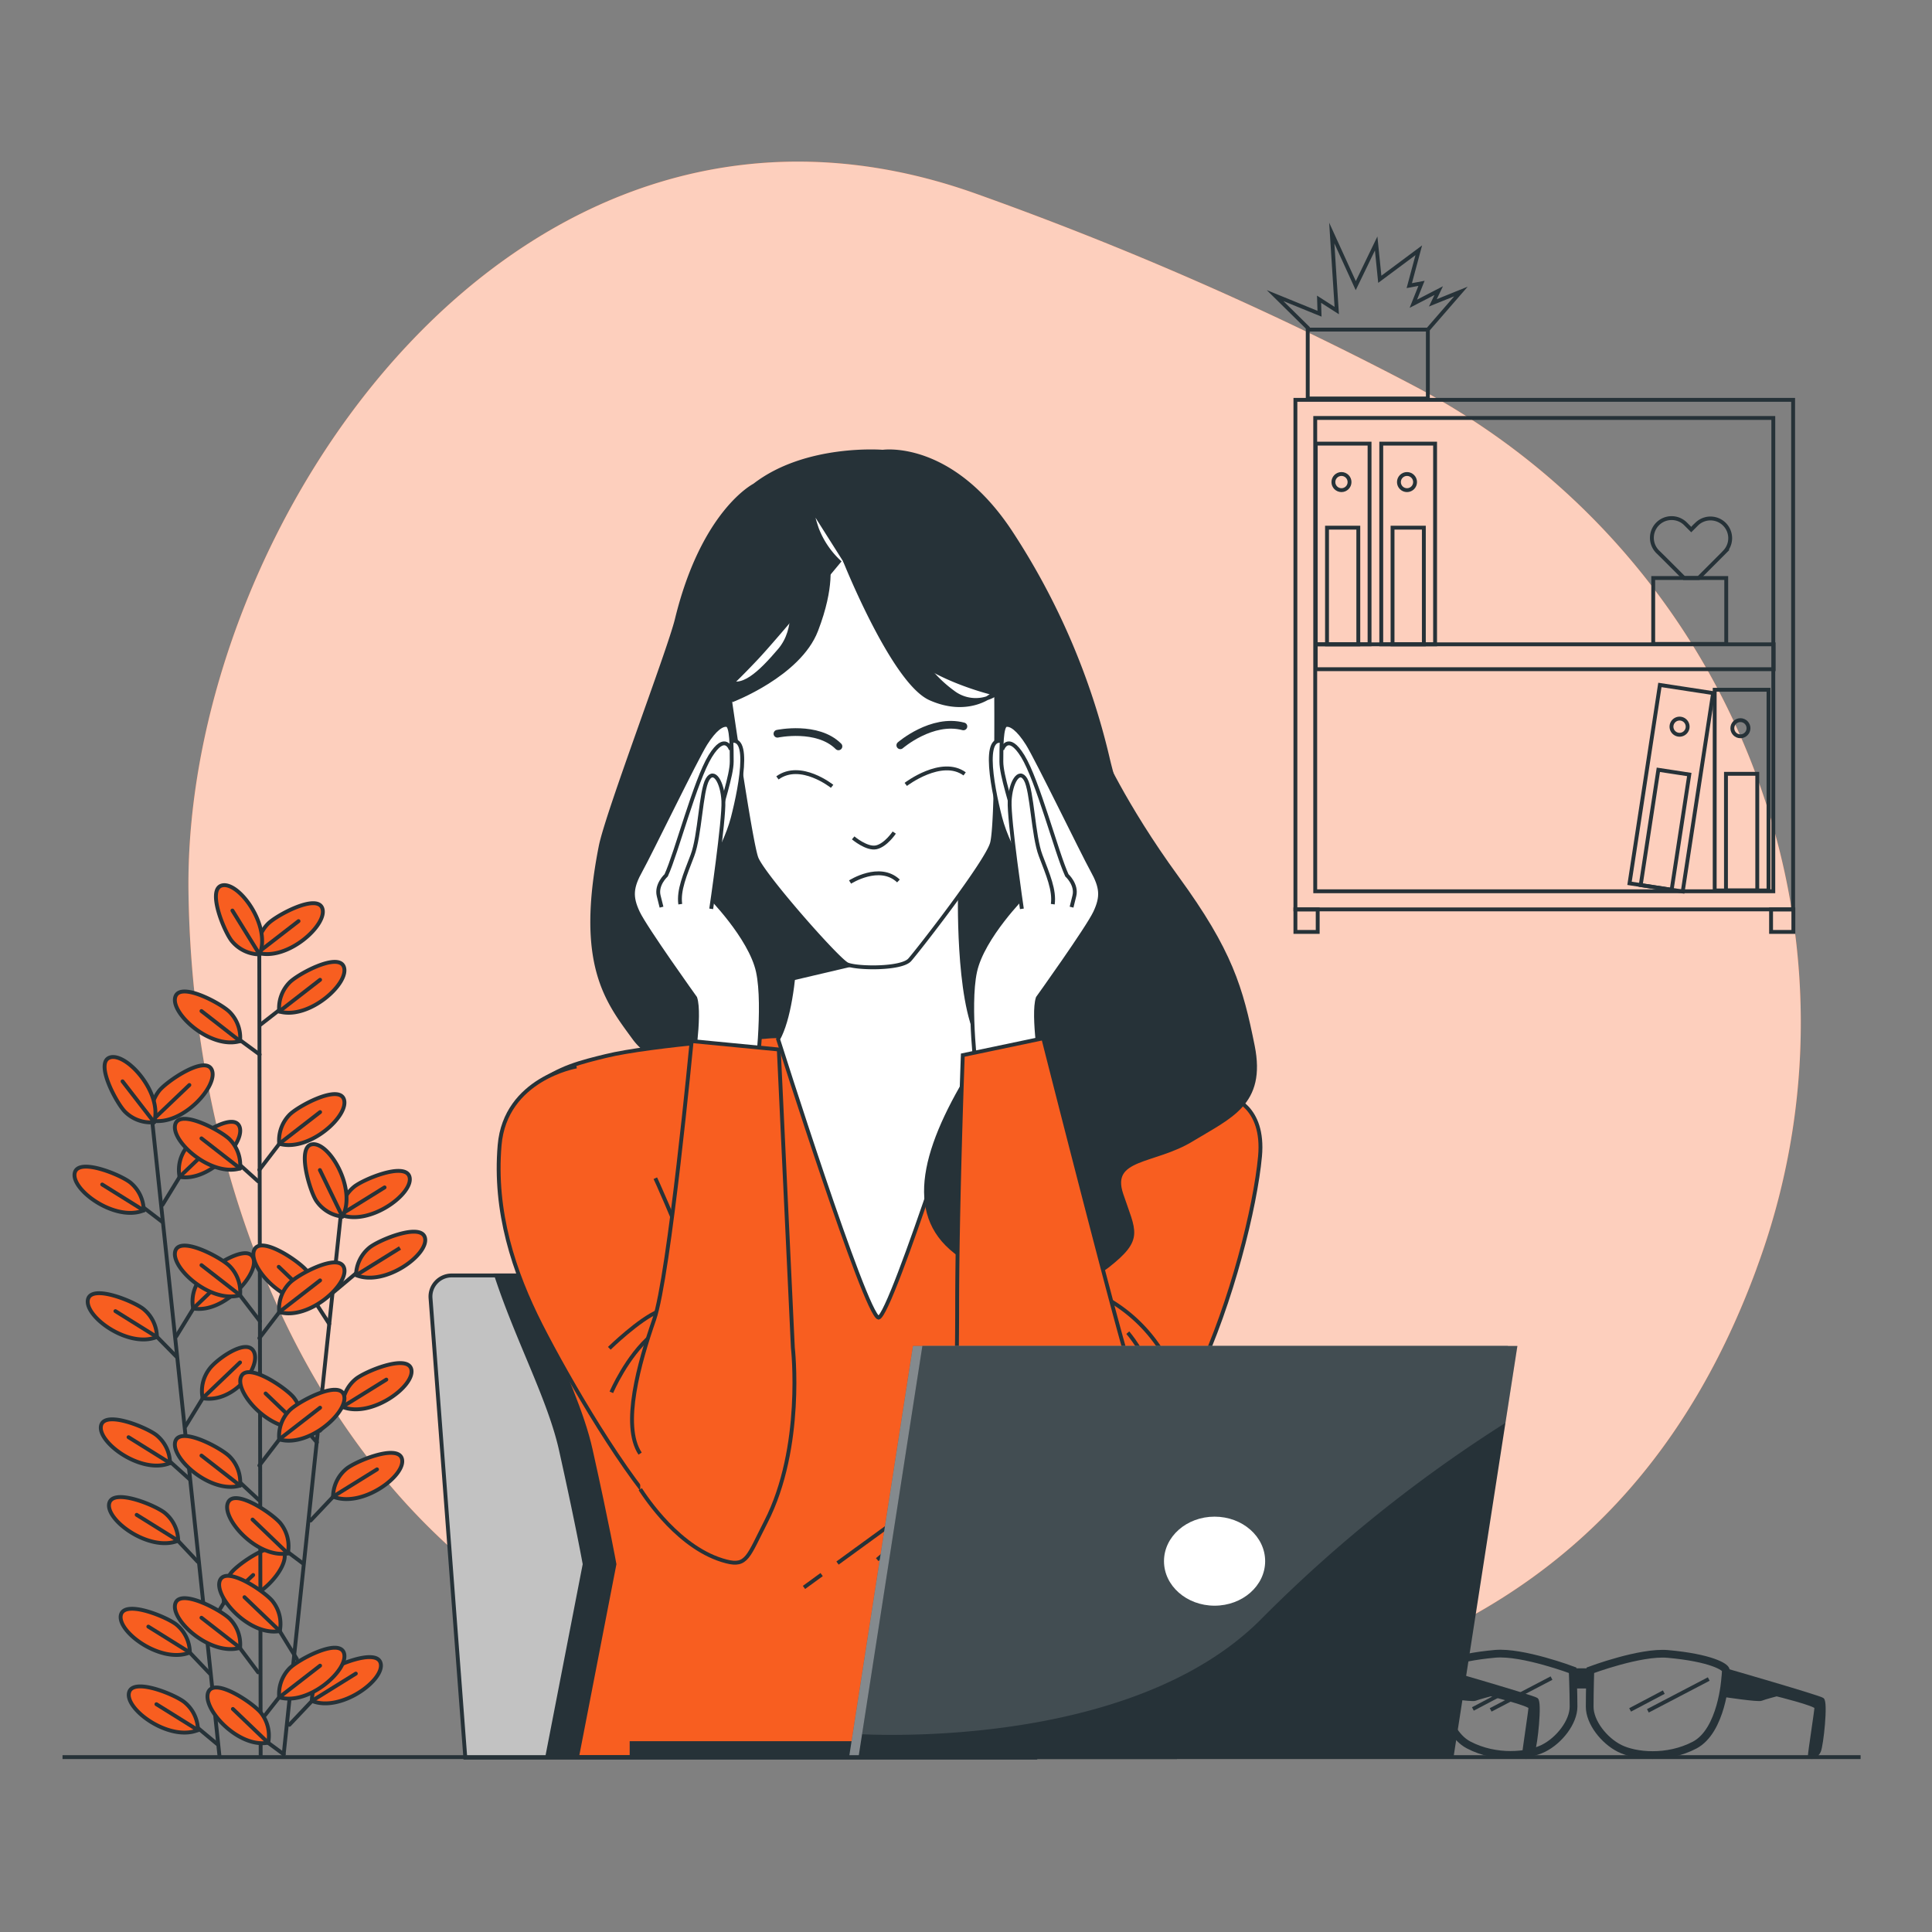 <svg xmlns="http://www.w3.org/2000/svg" viewBox="0 0 500 500"><rect x="0" y="0" width="500" height="500" fill="#808080" stroke="none"/><g id="freepik--background-simple--inject-73"><path d="M455.61,325.49c30.63-86.8-8.21-182.83-89.69-225.64A870.7,870.7,0,0,0,252.23,50C134.27,8.22,47.46,135.46,48.78,230.89S99.15,434.33,219.76,443s200.13-21.21,234.59-114C454.78,327.8,455.2,326.65,455.61,325.49Z" style="fill:#F85E20"></path><path d="M455.61,325.49c30.63-86.8-8.21-182.83-89.69-225.64A870.7,870.7,0,0,0,252.23,50C134.27,8.22,47.46,135.46,48.78,230.89S99.15,434.33,219.76,443s200.13-21.21,234.59-114C454.78,327.8,455.2,326.65,455.61,325.49Z" style="fill:#fff;opacity:0.7"></path></g><g id="freepik--Plant--inject-73"><line x1="39.49" y1="291.03" x2="56.83" y2="454.75" style="fill:none;stroke:#263238;stroke-linecap:round;stroke-linejoin:round"></line><line x1="54.29" y1="433.11" x2="46.59" y2="425.02" style="fill:none;stroke:#263238;stroke-linecap:round;stroke-linejoin:round"></line><path d="M49.13,427.66a9.47,9.47,0,0,0-3.32-7.09c-2.15-1.91-13.44-6.66-14.51-2.68C30.14,422.21,41.69,430.7,49.13,427.66Z" style="fill:#F85E20;stroke:#263238;stroke-linejoin:round"></path><line x1="49.13" y1="427.66" x2="38.39" y2="420.97" style="fill:none;stroke:#263238;stroke-linecap:round;stroke-linejoin:round"></line><line x1="56.2" y1="451.35" x2="48.69" y2="445.1" style="fill:none;stroke:#263238;stroke-linecap:round;stroke-linejoin:round"></line><path d="M51.23,447.75a9.45,9.45,0,0,0-3.33-7.09C45.76,438.74,34.47,434,33.4,438,32.23,442.3,43.79,450.79,51.23,447.75Z" style="fill:#F85E20;stroke:#263238;stroke-linejoin:round"></path><line x1="51.23" y1="447.75" x2="40.48" y2="441.05" style="fill:none;stroke:#263238;stroke-linecap:round;stroke-linejoin:round"></line><line x1="49.07" y1="382.83" x2="41.48" y2="376" style="fill:none;stroke:#263238;stroke-linecap:round;stroke-linejoin:round"></line><path d="M44,378.65a9.45,9.45,0,0,0-3.33-7.09c-2.14-1.92-13.43-6.67-14.5-2.69C25,373.19,36.58,381.69,44,378.65Z" style="fill:#F85E20;stroke:#263238;stroke-linejoin:round"></path><line x1="44.02" y1="378.65" x2="33.27" y2="371.95" style="fill:none;stroke:#263238;stroke-linecap:round;stroke-linejoin:round"></line><line x1="51.18" y1="404.19" x2="43.57" y2="396.09" style="fill:none;stroke:#263238;stroke-linecap:round;stroke-linejoin:round"></line><path d="M46.11,398.73a9.45,9.45,0,0,0-3.32-7.08C40.64,389.73,29.36,385,28.28,389,27.12,393.28,38.67,401.77,46.11,398.73Z" style="fill:#F85E20;stroke:#263238;stroke-linejoin:round"></path><line x1="46.11" y1="398.73" x2="35.37" y2="392.04" style="fill:none;stroke:#263238;stroke-linecap:round;stroke-linejoin:round"></line><line x1="45.69" y1="351.13" x2="38.07" y2="343.37" style="fill:none;stroke:#263238;stroke-linecap:round;stroke-linejoin:round"></line><path d="M40.61,346a9.46,9.46,0,0,0-3.32-7.09c-2.15-1.92-13.44-6.66-14.51-2.69C21.62,340.57,33.17,349.06,40.61,346Z" style="fill:#F85E20;stroke:#263238;stroke-linejoin:round"></path><line x1="40.61" y1="346.02" x2="29.87" y2="339.32" style="fill:none;stroke:#263238;stroke-linecap:round;stroke-linejoin:round"></line><line x1="42.02" y1="316.24" x2="34.65" y2="310.6" style="fill:none;stroke:#263238;stroke-linecap:round;stroke-linejoin:round"></line><path d="M37.19,313.25a9.46,9.46,0,0,0-3.32-7.09c-2.15-1.92-13.44-6.67-14.51-2.69C18.2,307.79,29.75,316.29,37.19,313.25Z" style="fill:#F85E20;stroke:#263238;stroke-linejoin:round"></path><line x1="37.19" y1="313.25" x2="26.45" y2="306.55" style="fill:none;stroke:#263238;stroke-linecap:round;stroke-linejoin:round"></line><line x1="53.55" y1="421.96" x2="59.9" y2="411.6" style="fill:none;stroke:#263238;stroke-linecap:round;stroke-linejoin:round"></line><path d="M58,414.71a9.46,9.46,0,0,1,1.79-7.62c1.71-2.32,11.77-9.3,13.64-5.63C75.42,405.45,65.87,416.15,58,414.71Z" style="fill:#F85E20;stroke:#263238;stroke-linejoin:round"></path><line x1="57.96" y1="414.71" x2="65.52" y2="407.61" style="fill:none;stroke:#263238;stroke-linecap:round;stroke-linejoin:round"></line><line x1="48.03" y1="369.1" x2="54.38" y2="358.74" style="fill:none;stroke:#263238;stroke-linecap:round;stroke-linejoin:round"></line><path d="M52.44,361.85a9.44,9.44,0,0,1,1.8-7.62c1.7-2.32,9.57-8.12,11.44-4.45C67.71,353.77,60.35,363.29,52.44,361.85Z" style="fill:#F85E20;stroke:#263238;stroke-linejoin:round"></path><line x1="52.44" y1="361.85" x2="62.12" y2="352.6" style="fill:none;stroke:#263238;stroke-linecap:round;stroke-linejoin:round"></line><line x1="45.61" y1="345.87" x2="51.96" y2="335.51" style="fill:none;stroke:#263238;stroke-linecap:round;stroke-linejoin:round"></line><path d="M50,338.62A9.46,9.46,0,0,1,51.81,331c1.7-2.32,11.77-9.29,13.64-5.63C67.48,329.36,57.93,340.06,50,338.62Z" style="fill:#F85E20;stroke:#263238;stroke-linejoin:round"></path><line x1="50.02" y1="338.62" x2="59.7" y2="329.37" style="fill:none;stroke:#263238;stroke-linecap:round;stroke-linejoin:round"></line><line x1="42.05" y1="311.82" x2="48.4" y2="301.46" style="fill:none;stroke:#263238;stroke-linecap:round;stroke-linejoin:round"></line><path d="M46.47,304.57A9.46,9.46,0,0,1,48.26,297c1.7-2.32,11.76-9.3,13.63-5.63C63.93,295.31,54.38,306,46.47,304.57Z" style="fill:#F85E20;stroke:#263238;stroke-linejoin:round"></path><line x1="46.47" y1="304.57" x2="56.14" y2="295.32" style="fill:none;stroke:#263238;stroke-linecap:round;stroke-linejoin:round"></line><path d="M39.33,290a9.46,9.46,0,0,1,1.79-7.62c1.71-2.31,11.77-9.29,13.64-5.62C56.79,280.79,47.24,291.48,39.33,290Z" style="fill:#F85E20;stroke:#263238;stroke-linejoin:round"></path><line x1="39.33" y1="290.04" x2="49.01" y2="280.8" style="fill:none;stroke:#263238;stroke-linecap:round;stroke-linejoin:round"></line><path d="M39.89,290.44a9.46,9.46,0,0,1-7.39-2.58c-2.12-1.93-8-12.67-4.16-14.15C32.52,272.11,42.15,282.73,39.89,290.44Z" style="fill:#F85E20;stroke:#263238;stroke-linejoin:round"></path><line x1="39.89" y1="290.44" x2="31.71" y2="279.85" style="fill:none;stroke:#263238;stroke-linecap:round;stroke-linejoin:round"></line><line x1="67.1" y1="243.43" x2="67.46" y2="454.56" style="fill:none;stroke:#263238;stroke-linecap:round;stroke-linejoin:round"></line><line x1="88.1" y1="315.35" x2="73.42" y2="454" style="fill:none;stroke:#263238;stroke-linecap:round;stroke-linejoin:round"></line><line x1="73.42" y1="454" x2="69.41" y2="451.04" style="fill:none;stroke:#263238;stroke-linecap:round;stroke-linejoin:round"></line><path d="M69.41,451a9.44,9.44,0,0,0-1.8-7.62c-1.7-2.31-11.77-9.28-13.64-5.61C51.94,441.8,61.5,452.49,69.41,451Z" style="fill:#F85E20;stroke:#263238;stroke-linejoin:round"></path><line x1="69.41" y1="451.04" x2="60.27" y2="442.28" style="fill:none;stroke:#263238;stroke-linecap:round;stroke-linejoin:round"></line><line x1="78.43" y1="404.63" x2="72.53" y2="400.21" style="fill:none;stroke:#263238;stroke-linecap:round;stroke-linejoin:round"></line><path d="M74.49,402a9.48,9.48,0,0,0-1.79-7.63c-1.7-2.31-11.77-9.28-13.64-5.61C57,392.78,66.59,403.47,74.49,402Z" style="fill:#F85E20;stroke:#263238;stroke-linejoin:round"></path><line x1="74.49" y1="402.03" x2="65.36" y2="393.26" style="fill:none;stroke:#263238;stroke-linecap:round;stroke-linejoin:round"></line><line x1="76.83" y1="429.36" x2="70.47" y2="419" style="fill:none;stroke:#263238;stroke-linecap:round;stroke-linejoin:round"></line><path d="M72.41,422.11a9.46,9.46,0,0,0-1.79-7.62c-1.71-2.31-11.78-9.29-13.64-5.62C55,412.87,64.5,423.56,72.41,422.11Z" style="fill:#F85E20;stroke:#263238;stroke-linejoin:round"></path><line x1="72.41" y1="422.11" x2="63.27" y2="413.35" style="fill:none;stroke:#263238;stroke-linecap:round;stroke-linejoin:round"></line><line x1="82.01" y1="373.28" x2="75.94" y2="366.28" style="fill:none;stroke:#263238;stroke-linecap:round;stroke-linejoin:round"></line><path d="M77.88,369.39a9.46,9.46,0,0,0-1.79-7.62c-1.71-2.31-11.78-9.28-13.64-5.61C60.42,360.15,70,370.84,77.88,369.39Z" style="fill:#F85E20;stroke:#263238;stroke-linejoin:round"></path><line x1="77.88" y1="369.39" x2="68.74" y2="360.63" style="fill:none;stroke:#263238;stroke-linecap:round;stroke-linejoin:round"></line><line x1="85.2" y1="342.61" x2="79.34" y2="333.51" style="fill:none;stroke:#263238;stroke-linecap:round;stroke-linejoin:round"></line><path d="M81.28,336.62A9.46,9.46,0,0,0,79.49,329c-1.71-2.32-11.78-9.29-13.64-5.62C63.82,327.37,73.37,338.06,81.28,336.62Z" style="fill:#F85E20;stroke:#263238;stroke-linejoin:round"></path><line x1="81.28" y1="336.62" x2="72.14" y2="327.85" style="fill:none;stroke:#263238;stroke-linecap:round;stroke-linejoin:round"></line><line x1="74.9" y1="446.37" x2="83.25" y2="437.54" style="fill:none;stroke:#263238;stroke-linecap:round;stroke-linejoin:round"></line><path d="M80.71,440.19A9.45,9.45,0,0,1,84,433.1c2.14-1.92,13.43-6.68,14.5-2.7C99.71,434.72,88.16,443.22,80.71,440.19Z" style="fill:#F85E20;stroke:#263238;stroke-linejoin:round"></path><line x1="80.71" y1="440.19" x2="92.09" y2="433.13" style="fill:none;stroke:#263238;stroke-linecap:round;stroke-linejoin:round"></line><line x1="80.39" y1="393.51" x2="88.74" y2="384.68" style="fill:none;stroke:#263238;stroke-linecap:round;stroke-linejoin:round"></line><path d="M86.2,387.32a9.47,9.47,0,0,1,3.32-7.09c2.15-1.91,13.43-6.67,14.5-2.69C105.19,381.86,93.64,390.36,86.2,387.32Z" style="fill:#F85E20;stroke:#263238;stroke-linejoin:round"></path><line x1="86.2" y1="387.32" x2="97.57" y2="380.27" style="fill:none;stroke:#263238;stroke-linecap:round;stroke-linejoin:round"></line><line x1="82.8" y1="370.28" x2="91.15" y2="361.45" style="fill:none;stroke:#263238;stroke-linecap:round;stroke-linejoin:round"></line><path d="M88.61,364.09A9.47,9.47,0,0,1,91.93,357c2.15-1.91,13.43-6.67,14.5-2.69C107.6,358.63,96.05,367.13,88.61,364.09Z" style="fill:#F85E20;stroke:#263238;stroke-linejoin:round"></path><line x1="88.61" y1="364.09" x2="99.98" y2="357.04" style="fill:none;stroke:#263238;stroke-linecap:round;stroke-linejoin:round"></line><line x1="86.23" y1="334.48" x2="94.68" y2="327.39" style="fill:none;stroke:#263238;stroke-linecap:round;stroke-linejoin:round"></line><path d="M92.14,330A9.45,9.45,0,0,1,95.47,323c2.14-1.92,13.42-6.67,14.5-2.7C111.14,324.57,99.59,333.07,92.14,330Z" style="fill:#F85E20;stroke:#263238;stroke-linejoin:round"></path><line x1="92.14" y1="330.04" x2="103.52" y2="322.98" style="fill:#F85E20;stroke:#263238;stroke-linejoin:round"></line><path d="M88.15,314.36a9.45,9.45,0,0,1,3.33-7.09c2.14-1.92,13.42-6.68,14.5-2.7C107.15,308.89,95.6,317.39,88.15,314.36Z" style="fill:#F85E20;stroke:#263238;stroke-linejoin:round"></path><line x1="88.15" y1="314.36" x2="99.53" y2="307.3" style="fill:none;stroke:#263238;stroke-linecap:round;stroke-linejoin:round"></line><path d="M88.62,314.86a9.46,9.46,0,0,1-6.7-4c-1.68-2.34-5.23-14.06-1.16-14.71C85.18,295.4,92.42,307.78,88.62,314.86Z" style="fill:#F85E20;stroke:#263238;stroke-linejoin:round"></path><line x1="88.62" y1="314.86" x2="82.79" y2="302.81" style="fill:none;stroke:#263238;stroke-linecap:round;stroke-linejoin:round"></line><line x1="66.8" y1="432.79" x2="59.88" y2="423.55" style="fill:none;stroke:#263238;stroke-linecap:round;stroke-linejoin:round"></line><path d="M62.13,426.45a9.45,9.45,0,0,0-2.57-7.4c-1.93-2.12-12.67-8-14.14-4.18C43.81,419.05,54.42,428.7,62.13,426.45Z" style="fill:#F85E20;stroke:#263238;stroke-linejoin:round"></path><line x1="62.13" y1="426.45" x2="52.14" y2="418.67" style="fill:none;stroke:#263238;stroke-linecap:round;stroke-linejoin:round"></line><line x1="67.04" y1="388.24" x2="59.88" y2="381.58" style="fill:none;stroke:#263238;stroke-linecap:round;stroke-linejoin:round"></line><path d="M62.13,384.47a9.42,9.42,0,0,0-2.57-7.39c-1.93-2.13-12.67-8-14.14-4.18C43.81,377.08,54.42,386.72,62.13,384.47Z" style="fill:#F85E20;stroke:#263238;stroke-linejoin:round"></path><line x1="62.13" y1="384.47" x2="52.14" y2="376.7" style="fill:none;stroke:#263238;stroke-linecap:round;stroke-linejoin:round"></line><line x1="67.28" y1="341.94" x2="59.88" y2="332.3" style="fill:none;stroke:#263238;stroke-linecap:round;stroke-linejoin:round"></line><path d="M62.13,335.19a9.42,9.42,0,0,0-2.57-7.39c-1.93-2.13-12.67-8-14.14-4.18C43.81,327.8,54.42,337.44,62.13,335.19Z" style="fill:#F85E20;stroke:#263238;stroke-linejoin:round"></path><line x1="62.13" y1="335.19" x2="52.14" y2="327.42" style="fill:none;stroke:#263238;stroke-linecap:round;stroke-linejoin:round"></line><line x1="66.8" y1="305.72" x2="59.88" y2="299.49" style="fill:none;stroke:#263238;stroke-linecap:round;stroke-linejoin:round"></line><path d="M62.13,302.39a9.45,9.45,0,0,0-2.57-7.4c-1.93-2.13-12.67-8-14.14-4.18C43.81,295,54.42,304.64,62.13,302.39Z" style="fill:#F85E20;stroke:#263238;stroke-linejoin:round"></path><line x1="62.13" y1="302.39" x2="52.14" y2="294.61" style="fill:none;stroke:#263238;stroke-linecap:round;stroke-linejoin:round"></line><line x1="67.19" y1="272.9" x2="60.03" y2="267.64" style="fill:none;stroke:#263238;stroke-linecap:round;stroke-linejoin:round"></line><path d="M62.13,269.44a9.45,9.45,0,0,0-2.57-7.4c-1.93-2.13-12.67-8-14.14-4.18C43.81,262,54.42,271.69,62.13,269.44Z" style="fill:#F85E20;stroke:#263238;stroke-linejoin:round"></path><line x1="62.13" y1="269.44" x2="52.14" y2="261.66" style="fill:none;stroke:#263238;stroke-linecap:round;stroke-linejoin:round"></line><line x1="68.55" y1="443.94" x2="74.51" y2="436.37" style="fill:none;stroke:#263238;stroke-linecap:round;stroke-linejoin:round"></line><path d="M72.26,439.27a9.49,9.49,0,0,1,2.57-7.4c1.94-2.13,12.67-8,14.15-4.18C90.59,431.87,80,441.52,72.26,439.27Z" style="fill:#F85E20;stroke:#263238;stroke-linejoin:round"></path><line x1="72.26" y1="439.27" x2="82.84" y2="431.07" style="fill:none;stroke:#263238;stroke-linecap:round;stroke-linejoin:round"></line><line x1="67.12" y1="379.26" x2="74.51" y2="369.61" style="fill:none;stroke:#263238;stroke-linecap:round;stroke-linejoin:round"></line><path d="M72.26,372.51a9.49,9.49,0,0,1,2.57-7.4c1.94-2.13,12.67-8,14.15-4.18C90.59,365.11,80,374.76,72.26,372.51Z" style="fill:#F85E20;stroke:#263238;stroke-linejoin:round"></path><line x1="72.26" y1="372.51" x2="82.84" y2="364.31" style="fill:none;stroke:#263238;stroke-linecap:round;stroke-linejoin:round"></line><line x1="67.12" y1="346.31" x2="74.51" y2="336.66" style="fill:none;stroke:#263238;stroke-linecap:round;stroke-linejoin:round"></line><path d="M72.26,339.56a9.49,9.49,0,0,1,2.57-7.4C76.77,330,87.5,324.14,89,328,90.59,332.16,80,341.81,72.26,339.56Z" style="fill:#F85E20;stroke:#263238;stroke-linejoin:round"></path><line x1="72.26" y1="339.56" x2="82.84" y2="331.36" style="fill:none;stroke:#263238;stroke-linecap:round;stroke-linejoin:round"></line><line x1="67.12" y1="302.76" x2="74.51" y2="293.11" style="fill:none;stroke:#263238;stroke-linecap:round;stroke-linejoin:round"></line><path d="M72.26,296a9.49,9.49,0,0,1,2.57-7.4c1.94-2.13,12.67-8,14.15-4.18C90.59,288.61,80,298.26,72.26,296Z" style="fill:#F85E20;stroke:#263238;stroke-linejoin:round"></path><line x1="72.26" y1="296.01" x2="82.84" y2="287.81" style="fill:none;stroke:#263238;stroke-linecap:round;stroke-linejoin:round"></line><line x1="67.43" y1="265.17" x2="74.68" y2="259.52" style="fill:none;stroke:#263238;stroke-linecap:round;stroke-linejoin:round"></line><path d="M72.26,261.77a9.49,9.49,0,0,1,2.57-7.4c1.94-2.13,12.67-8,14.15-4.18C90.59,254.37,80,264,72.26,261.77Z" style="fill:#F85E20;stroke:#263238;stroke-linejoin:round"></path><line x1="72.26" y1="261.77" x2="82.84" y2="253.57" style="fill:none;stroke:#263238;stroke-linecap:round;stroke-linejoin:round"></line><path d="M66.67,246.58a9.46,9.46,0,0,1,2.57-7.39c1.94-2.13,12.67-8,14.15-4.18C85,239.19,74.39,248.83,66.67,246.58Z" style="fill:#F85E20;stroke:#263238;stroke-linejoin:round"></path><line x1="66.67" y1="246.58" x2="77.26" y2="238.39" style="fill:none;stroke:#263238;stroke-linecap:round;stroke-linejoin:round"></line><path d="M67.19,247a9.48,9.48,0,0,1-7.09-3.34c-1.91-2.14-6.65-13.44-2.67-14.5C61.76,228,70.24,239.6,67.19,247Z" style="fill:#F85E20;stroke:#263238;stroke-linejoin:round"></path><line x1="67.19" y1="247.04" x2="60.15" y2="235.65" style="fill:none;stroke:#263238;stroke-linecap:round;stroke-linejoin:round"></line></g><g id="freepik--Character--inject-73"><path d="M267.7,454.87H120.42l-9-118.89a5.47,5.47,0,0,1,5.46-5.89h136.3a5.48,5.48,0,0,1,5.46,5.07l9,119.58Z" style="fill:#c2c2c2;stroke:#263238;stroke-miterlimit:10"></path><path d="M141.61,454.74l9.7-49.93s-1.82-10.19-6.15-29.6c-2.95-13.22-11.28-28.46-16.73-45.12H253.21a5.48,5.48,0,0,1,5.46,5.07l9,119.58Z" style="fill:#263238;stroke:#263238;stroke-miterlimit:10"></path><path d="M286.66,196.15a182.46,182.46,0,0,0-25-58.24c-15.51-23.68-33.2-21-33.2-21s-19.87-1.63-33.21,8.71c0,0-13.28,6.7-20.1,34.73-2,8.15-18,50.08-19.7,58.73-6.06,30.69,1.76,40.11,8.71,49.63,7.4,10.12,28.1,9.87,28.1,9.87l36.2-1.91s73.48,7.9,74.3-9S289.38,208.13,286.66,196.15Z" style="fill:#263238;stroke:#263238;stroke-miterlimit:10"></path><path d="M152.87,375.21c4.33,19.41,6.15,29.6,6.15,29.6l-9.69,49.93H304l-9.7-49.93s1.82-10.19,6.15-29.6,20.27-43.18,21.64-69.39-13.67-29.6-25.51-32.51-42.83-5.1-42.83-5.1l-27.1-1-27.11,1s-31,2.19-42.82,5.1-26.88,6.31-25.51,32.51S148.55,355.8,152.87,375.21Z" style="fill:#F85E20;stroke:#263238;stroke-miterlimit:10"></path><path d="M248.44,230.12l-21.11,8.49-21.11-8.49s.81,28.63-4.85,38.82c0,0,22.56,71.34,26,72.07,3.4-.73,26-72.07,26-72.07C247.63,258.75,248.44,230.12,248.44,230.12Z" style="fill:#fff;stroke:#263238;stroke-miterlimit:10"></path><polygon points="228.37 247.77 205.84 253.07 206.22 230.12 228.37 247.77" style="fill:#263238;stroke:#263238;stroke-miterlimit:10"></polygon><path d="M217.1,145.33s-16.17,19.52-21.34,25-7.35,7.35-7.35,7.35,5.71,40,7.35,44.37,21.06,26.44,23.51,27.53,14,1.27,16.17-1.18,19.92-25.26,21.28-30.16,1.09-38.65,1.09-38.65-19.59-4.36-26.67-14.7S218.62,145,218.62,145l-8.44-13.33s-.41.24,1.22,5.14A22.81,22.81,0,0,0,217.1,145.33Z" style="fill:#fff;stroke:#263238;stroke-miterlimit:10"></path><path d="M189.34,181.27s17.44-6.58,21.89-18.15,3-17.32,3-17.32l-9.62,8.6s2,8.19-2.85,13.88-10.14,11-14,7.48" style="fill:#263238;stroke:#263238;stroke-miterlimit:10"></path><path d="M218.62,145s12.54,31.49,22.14,35.76,15.66-.71,15.66-.71l1.39-.48a9.63,9.63,0,0,1-11.17-.41c-5.88-4.27-9.79-10.14-10.86-14.59" style="fill:#263238;stroke:#263238;stroke-miterlimit:10"></path><path d="M215.35,203.5s-8.16-6.53-14.15-2.18" style="fill:none;stroke:#263238;stroke-miterlimit:10"></path><path d="M234.41,203s9.25-7.07,15.24-2.72" style="fill:none;stroke:#263238;stroke-miterlimit:10"></path><path d="M201.2,189.89s10.34-2.18,15.79,3.27" style="fill:none;stroke:#263238;stroke-linecap:round;stroke-miterlimit:10;stroke-width:2px"></path><path d="M233,192.88s8.17-7.07,16.33-4.89" style="fill:none;stroke:#263238;stroke-linecap:round;stroke-miterlimit:10;stroke-width:2px"></path><path d="M220.8,216.84s3.53,3,6,2.44,4.63-3.81,4.63-3.81" style="fill:none;stroke:#263238;stroke-miterlimit:10"></path><path d="M220,228.27s7.62-4.9,12.52-.28" style="fill:none;stroke:#263238;stroke-miterlimit:10"></path><path d="M318.57,284s8.73,2.19,7.52,15.29-7.28,37.61-16.26,56.78-19.65,32.52-23.78,36.16-17-6.07-17-6.07-17.23-32.76-6.07-56.05,26.45-38.83,33-45.86S318.57,284,318.57,284Z" style="fill:#F85E20;stroke:#263238;stroke-miterlimit:10"></path><path d="M270.88,219s-3,32.66-17.15,54.44-19.32,39.19-7.62,49.53,31.57,11.7,40.55,4.63,6.81-8.71,3.54-18.51,8.44-8.16,18.24-14.15,18.78-9.26,15.78-24.23-5.71-24.49-19.6-43.54-20.14-33.48-20.14-33.48" style="fill:#263238;stroke:#263238;stroke-miterlimit:10"></path><path d="M268.82,232.06s-7.76-11.89-9.95-20.39-5.33-25,2.92-18.44,15.53,31.55,14.31,33.25S268.82,232.06,268.82,232.06Z" style="fill:#fff;stroke:#263238;stroke-miterlimit:10"></path><path d="M268.58,258.26c-1.46,4.37,1,19.17,1,19.17l-16.74,1.7s-2.43-18.68-.49-27.66,12.86-19.9,12.86-19.9-.48-10.67-1.94-17-4.12-13.83-4.12-17.47,0-9.22,1.21-9.47,3.15,1,5.58,4.86,14.32,28.39,16.74,32.75,2.67,6.8.73,10.92S268.58,258.26,268.58,258.26Z" style="fill:#fff;stroke:#263238;stroke-miterlimit:10"></path><path d="M264.46,235.21s-3.4-23.05-3.16-27.9,2.43-8.5,4.13-5.58,1.94,14.56,3.88,19.65,3.64,9,3.15,12.62" style="fill:#fff;stroke:#263238;stroke-miterlimit:10"></path><path d="M259.36,194s1.46-4.61,5.34,1.7,8.73,25,11.4,30.82c0,0,2.67,2.42,1.94,5.33l-.72,2.92" style="fill:none;stroke:#263238;stroke-miterlimit:10"></path><path d="M179.69,232.06s7.76-11.89,9.95-20.39,5.34-25-2.91-18.44-15.53,31.55-14.32,33.25S179.69,232.06,179.69,232.06Z" style="fill:#fff;stroke:#263238;stroke-miterlimit:10"></path><path d="M179.93,258.26c1.46,4.37-1,19.17-1,19.17l16.74,1.7s2.43-18.68.49-27.66-12.86-19.9-12.86-19.9.48-10.67,1.94-17,4.13-13.83,4.13-17.47,0-9.22-1.22-9.47-3.15,1-5.58,4.86-14.31,28.39-16.74,32.75-2.67,6.8-.73,10.92S179.93,258.26,179.93,258.26Z" style="fill:#fff;stroke:#263238;stroke-miterlimit:10"></path><path d="M184.06,235.21s3.39-23.05,3.15-27.9-2.42-8.5-4.12-5.58-1.94,14.56-3.89,19.65-3.64,9-3.15,12.62" style="fill:#fff;stroke:#263238;stroke-miterlimit:10"></path><path d="M189.15,194s-1.45-4.61-5.34,1.7-8.73,25-11.4,30.82c0,0-2.67,2.42-1.94,5.33l.73,2.92" style="fill:none;stroke:#263238;stroke-miterlimit:10"></path><path d="M295.51,376.43c-3.64,12.86-16,22.33-21.83,24.51s-20.39-9-23.78-21.84-2.19-15-2.19-40.76,1.46-65.27,1.46-65.27L270,268.7s19.41,76.43,22.32,84.92a111,111,0,0,1,3.88,13.59" style="fill:#F85E20;stroke:#263238;stroke-miterlimit:10"></path><path d="M149.2,276s-18.44,3.15-19.9,20.38S132.94,329.12,140,343s22.32,40,32.51,50,14.8-6.31,15.29-27.17-18.2-60.91-18.2-60.91" style="fill:#F85E20;stroke:#263238;stroke-miterlimit:10"></path><path d="M158.22,360.33s4-9.37,10.37-14.72" style="fill:none;stroke:#263238;stroke-miterlimit:10"></path><path d="M157.69,348.94s7.72-7.53,12.68-9.55" style="fill:none;stroke:#263238;stroke-miterlimit:10"></path><path d="M165.7,385.41C167.15,387.6,175.88,401,188,404.1c5.28,1.35,5.63-1.29,10.19-10.2,9.95-19.41,7-45.13,7-45.13l-3.64-77.16L179,269.43s-5.82,60.9-9.7,72.06-8.5,27.42-3.64,34.7" style="fill:#F85E20;stroke:#263238;stroke-miterlimit:10"></path><path d="M287.75,336.88a39.76,39.76,0,0,1,15.53,17.72" style="fill:none;stroke:#263238;stroke-miterlimit:10"></path><path d="M291.87,344.89s4.62,5.34,5.83,10.92" style="fill:none;stroke:#263238;stroke-miterlimit:10"></path><line x1="216.75" y1="404.52" x2="237.25" y2="389.61" style="fill:none;stroke:#263238;stroke-miterlimit:10"></line><line x1="208.07" y1="410.83" x2="212.64" y2="407.5" style="fill:none;stroke:#263238;stroke-miterlimit:10"></line><line x1="241.79" y1="391.12" x2="227.02" y2="403.63" style="fill:none;stroke:#263238;stroke-miterlimit:10"></line></g><g id="freepik--Shelf--inject-73"><path d="M335.25,103.48V235.35H464.06V103.48Z" style="fill:none;stroke:#263238;stroke-miterlimit:10"></path><path d="M340.38,108.17V230.66H458.93V108.17Z" style="fill:none;stroke:#263238;stroke-miterlimit:10"></path><rect x="340.51" y="166.75" width="118.51" height="6.44" style="fill:none;stroke:#263238;stroke-miterlimit:10"></rect><path d="M446.4,142.79l-1.47,1.47-5.32,5.33h-3.78l-5.32-5.32L429,142.79a5.1,5.1,0,0,1,7.22-7.21l1.47,1.47,1.47-1.47a5.1,5.1,0,0,1,7.21,7.21Z" style="fill:none;stroke:#263238;stroke-miterlimit:10"></path><polygon points="446.75 149.59 446.75 166.65 427.85 166.65 427.85 149.59 435.83 149.59 439.61 149.59 446.75 149.59" style="fill:none;stroke:#263238;stroke-miterlimit:10"></polygon><rect x="340.51" y="114.81" width="13.93" height="51.94" style="fill:none;stroke:#263238;stroke-miterlimit:10"></rect><rect x="343.43" y="136.56" width="8.1" height="30.19" style="fill:none;stroke:#263238;stroke-miterlimit:10"></rect><circle cx="347.17" cy="124.76" r="2.09" style="fill:none;stroke:#263238;stroke-miterlimit:10"></circle><rect x="357.47" y="114.81" width="13.93" height="51.94" style="fill:none;stroke:#263238;stroke-miterlimit:10"></rect><rect x="360.39" y="136.56" width="8.1" height="30.19" style="fill:none;stroke:#263238;stroke-miterlimit:10"></rect><circle cx="364.13" cy="124.76" r="2.09" style="fill:none;stroke:#263238;stroke-miterlimit:10"></circle><rect x="425.58" y="178.01" width="13.93" height="51.94" transform="translate(35.82 -63.07) rotate(8.7)" style="fill:none;stroke:#263238;stroke-miterlimit:10"></rect><rect x="426.86" y="199.64" width="8.1" height="30.19" transform="translate(37.43 -62.69) rotate(8.7)" style="fill:none;stroke:#263238;stroke-miterlimit:10"></rect><path d="M436.73,188.42A2.09,2.09,0,1,1,435,186,2.09,2.09,0,0,1,436.73,188.42Z" style="fill:none;stroke:#263238;stroke-miterlimit:10"></path><rect x="443.76" y="178.51" width="13.93" height="51.94" style="fill:none;stroke:#263238;stroke-miterlimit:10"></rect><rect x="446.68" y="200.26" width="8.1" height="30.19" style="fill:none;stroke:#263238;stroke-miterlimit:10"></rect><circle cx="450.42" cy="188.46" r="2.09" style="fill:none;stroke:#263238;stroke-miterlimit:10"></circle><rect x="338.44" y="85.3" width="31.09" height="17.83" style="fill:none;stroke:#263238;stroke-miterlimit:10"></rect><polyline points="338.67 85.06 329.99 76.5 341.49 81.19 341.37 77.44 345.95 80.37 344.66 60.31 350.87 73.92 356.15 63.01 357.09 72.28 367.18 64.77 364.72 73.92 367.88 73.33 365.77 78.61 372.34 75.21 370.82 78.38 378.09 75.44 369.53 85.3 338.44 85.3" style="fill:none;stroke:#263238;stroke-miterlimit:10"></polyline><rect x="335.25" y="235.35" width="5.77" height="5.83" style="fill:none;stroke:#263238;stroke-miterlimit:10"></rect><rect x="458.35" y="235.35" width="5.77" height="5.83" style="fill:none;stroke:#263238;stroke-miterlimit:10"></rect></g><g id="freepik--Glasses--inject-73"><path d="M372.64,432.26s23.94,6.91,24.95,7.58-.17,11.8-.84,13.32-2.36,2-2.36,1.18,1.68-11.63,1.68-12.47-10.28-3.37-10.28-3.37-3.2.84-4.05,1.18-9.6-1-9.6-1Z" style="fill:#263238;stroke:#263238;stroke-miterlimit:10"></path><path d="M407,432.26S394.09,427.4,387,428c-11.13,1-15,3.38-15,4.22s.17,2.19.17,2.19.84,13.49,7.92,17.19,15.34,2.87,19.38.85,7.76-6.75,7.76-10.79S407,432.26,407,432.26Z" style="fill:none;stroke:#263238;stroke-miterlimit:10;stroke-width:2px"></path><path d="M411.58,432.26s12.94-4.86,20.06-4.22c11.13,1,15,3.38,15,4.22s-.16,2.19-.16,2.19-.85,13.49-7.93,17.19-15.34,2.87-19.38.85-7.76-6.75-7.76-10.79S411.58,432.26,411.58,432.26Z" style="fill:none;stroke:#263238;stroke-miterlimit:10;stroke-width:2px"></path><polygon points="407.03 432.26 411.58 432.26 411.58 436.47 407.37 436.47 407.03 432.26" style="fill:#263238;stroke:#263238;stroke-miterlimit:10"></polygon><path d="M446.64,432.26s23.94,6.91,24.95,7.58-.17,11.8-.84,13.32-2.36,2-2.36,1.18,1.69-11.63,1.69-12.47-10.29-3.37-10.29-3.37-3.2.84-4,1.18-9.61-1-9.61-1Z" style="fill:#263238;stroke:#263238;stroke-miterlimit:10"></path><line x1="442.22" y1="434.53" x2="426.47" y2="442.76" style="fill:none;stroke:#263238;stroke-miterlimit:10"></line><line x1="430.59" y1="437.92" x2="421.87" y2="442.52" style="fill:none;stroke:#263238;stroke-miterlimit:10"></line><line x1="401.53" y1="434.29" x2="385.78" y2="442.52" style="fill:none;stroke:#263238;stroke-miterlimit:10"></line><line x1="389.9" y1="437.68" x2="381.18" y2="442.28" style="fill:none;stroke:#263238;stroke-miterlimit:10"></line></g><g id="freepik--Device--inject-73"><rect x="162.96" y="450.62" width="211.24" height="3.82" style="fill:#263238"></rect><polygon points="390.25 348.33 236.27 348.33 219.79 454.44 373.77 454.44 390.25 348.33" style="fill:#263238"></polygon><polygon points="390.25 348.33 236.27 348.33 219.79 454.44 373.77 454.44 390.25 348.33" style="fill:#fff;opacity:0.43"></polygon><polygon points="392.7 348.33 238.71 348.33 222.23 454.44 376.22 454.44 392.7 348.33" style="fill:#263238"></polygon><path d="M392.7,348.33h-154L223.1,448.83c12.12.53,72.62,1.49,103.62-30.14a362.46,362.46,0,0,1,62.89-50.45Z" style="fill:#fff;opacity:0.13"></path><ellipse cx="314.33" cy="404.03" rx="13.09" ry="11.52" style="fill:#fff"></ellipse></g><g id="freepik--Table--inject-73"><line x1="16.18" y1="454.74" x2="481.52" y2="454.74" style="fill:none;stroke:#263238;stroke-miterlimit:10"></line></g></svg>